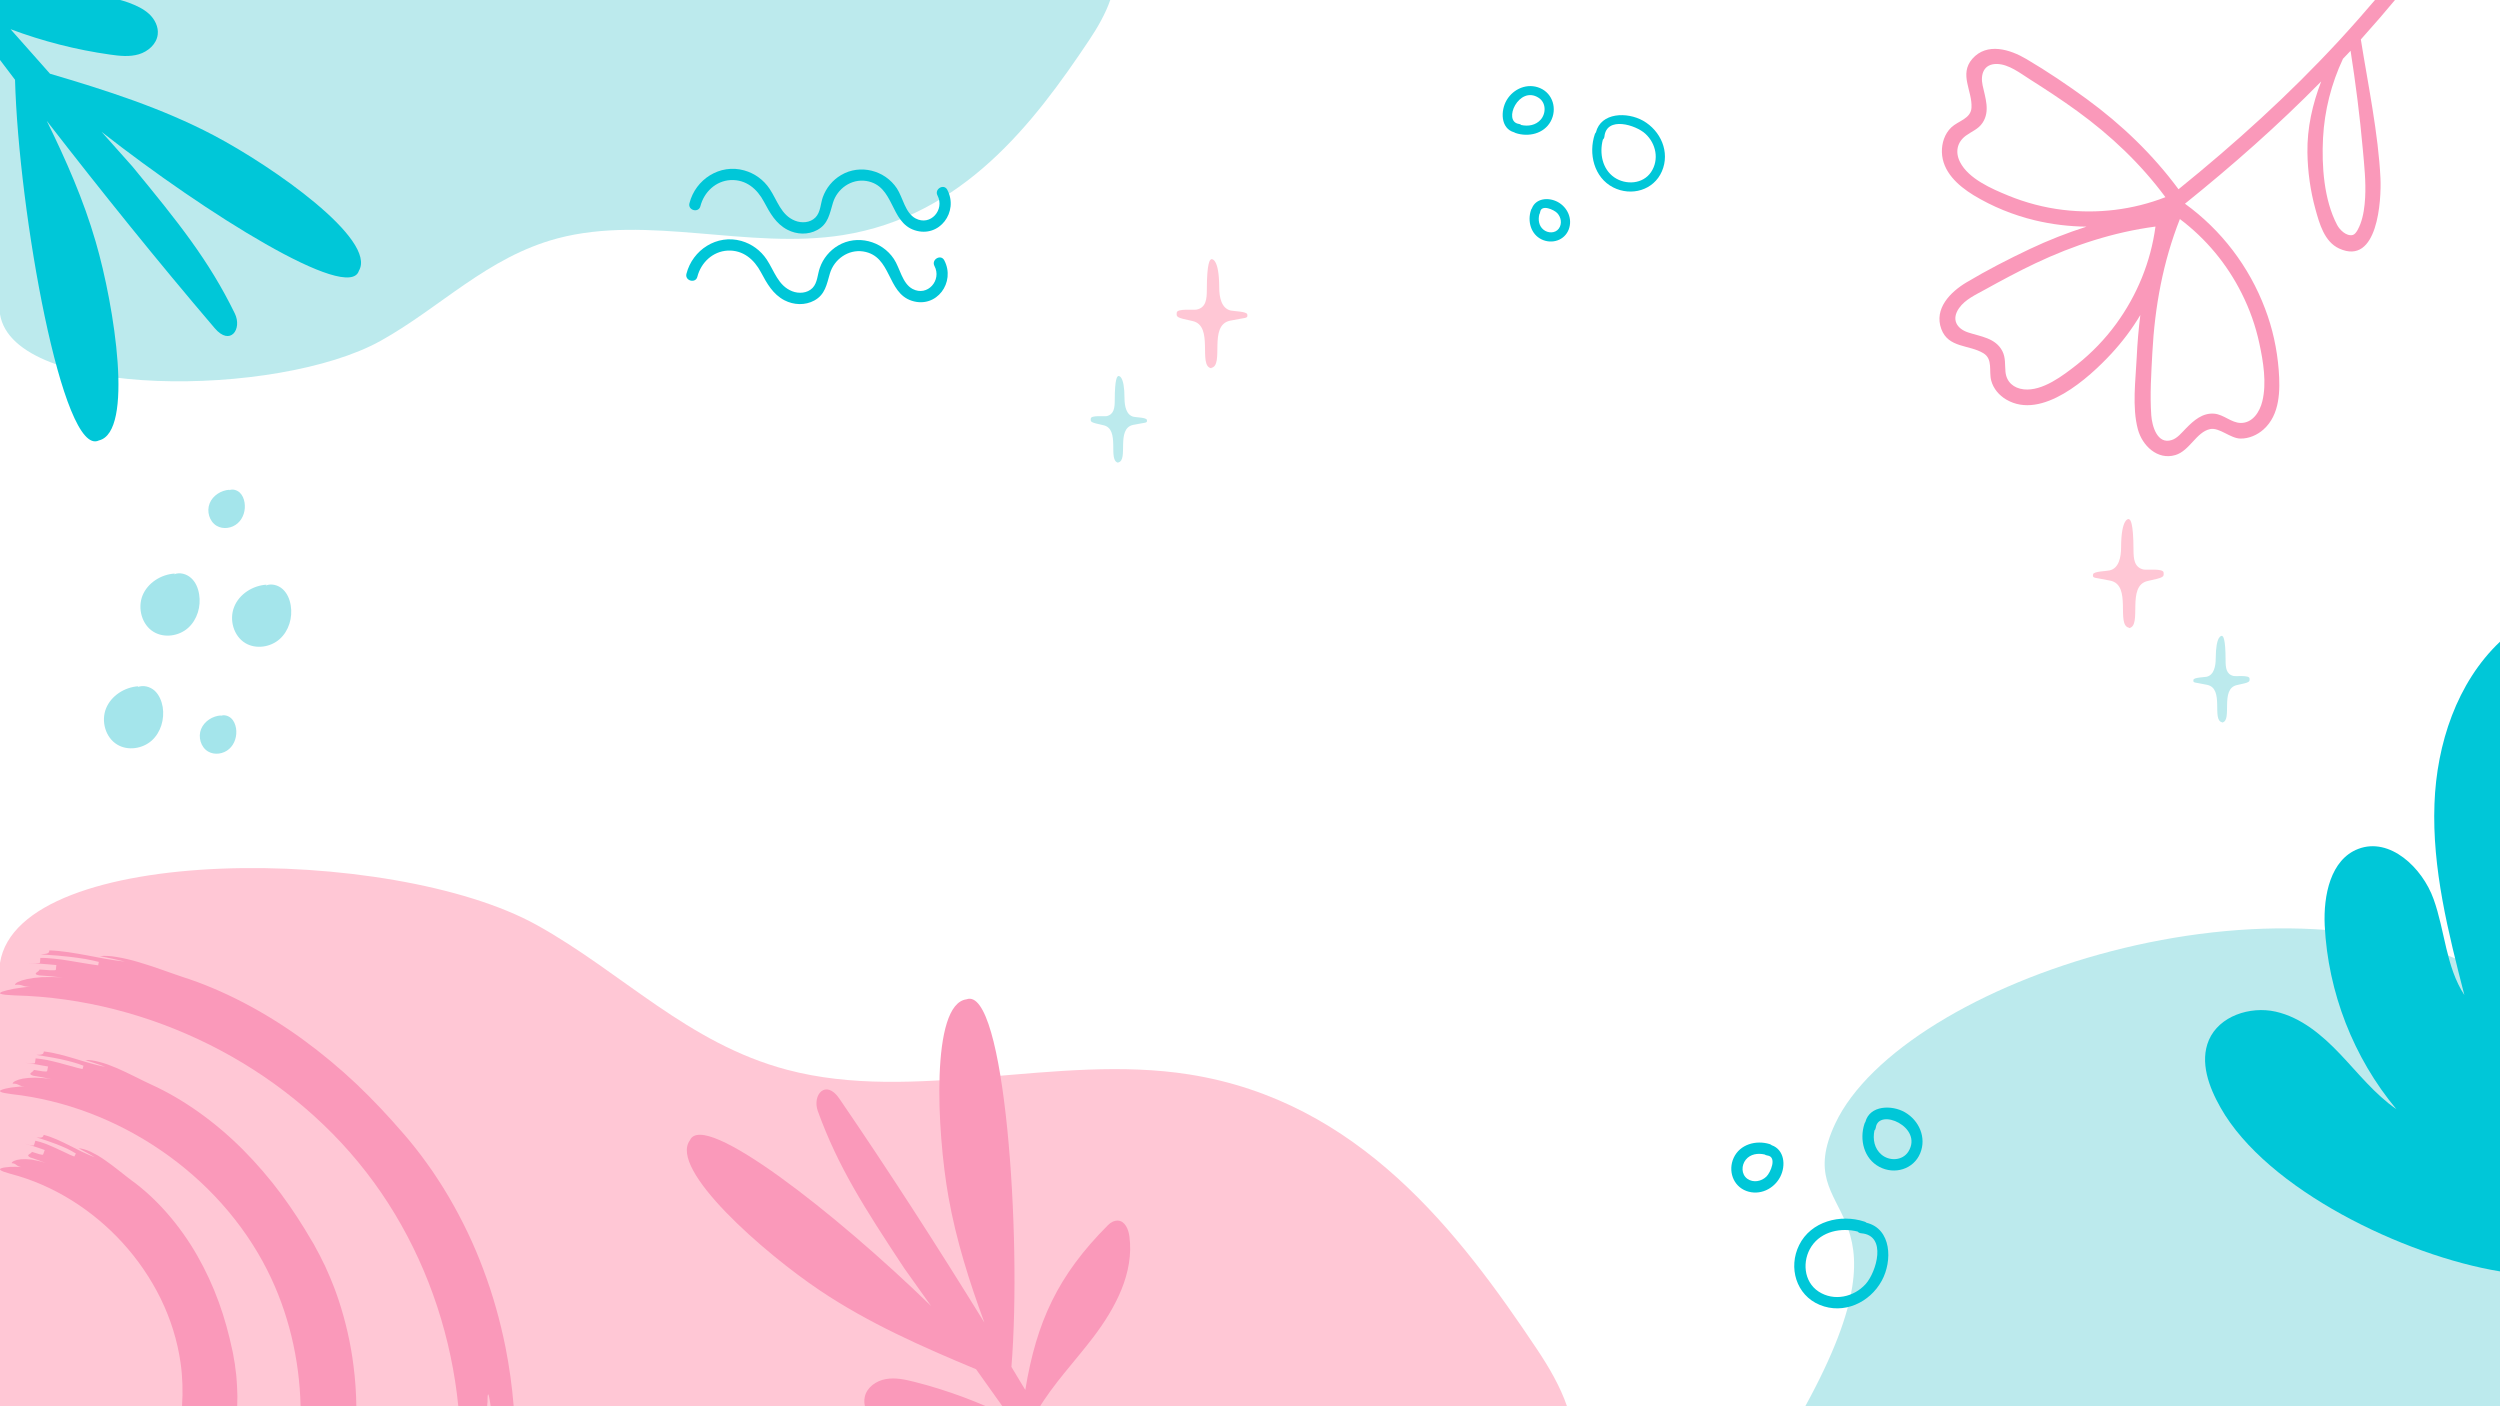 <svg version="1.2" xmlns="http://www.w3.org/2000/svg" viewBox="0 0 2560 1440" width="2560" height="1440">
	<title>22314005_6589549-ai</title>
	<defs>
		<clipPath clipPathUnits="userSpaceOnUse" id="cp1">
			<path d="m2560 0v1440h-2560v-1440z"/>
		</clipPath>
	</defs>
	<style>
		.s0 { fill: #bceaed } 
		.s1 { fill: #ffc7d5 } 
		.s2 { fill: #fa99ba } 
		.s3 { fill: #00c7d8 } 
		.s4 { fill: #a4e5eb } 
	</style>
	<g id="OBJECTS">
		<g id="&lt;Group&gt;">
			<path id="&lt;Path&gt;" class="s0" d="m2560 1003.7v436.3h-711.4c118.7-216.8-17.7-186.5 30.7-289.5 68.4-145.4 459.4-276.5 680.7-146.8z"/>
			<path id="&lt;Path&gt;" class="s0" d="m1136.9 0c-4.9 14.2-13.1 28.4-21.6 41.1-57 85.4-129.5 180.3-252.6 199.7-96 15.1-199.3-21.2-291.8 3.3-72.1 19.2-119.6 70.7-181.3 105-105.4 58.5-375.8 59.8-389.6-27.4v-321.7z"/>
			<g id="&lt;Group&gt;">
				<path id="&lt;Path&gt;" class="s1" d="m1604.6 1440c-6.8-20-18.5-40.1-30.4-57.9-80.5-120.6-182.8-254.5-356.6-281.9-135.4-21.4-281.2 29.9-411.8-4.8-101.8-27-168.8-99.7-256-148.1-148.7-82.6-530.4-84.4-549.8 38.7v454z"/>
			</g>
		</g>
		<g id="&lt;Group&gt;">
			<g id="&lt;Group&gt;">
				<g id="&lt;Group&gt;">
					<path id="&lt;Path&gt;" class="s2" d="m242.9 1440h-56.5c1-14.9 0.6-29.9-1.5-44.5-3.2-22.6-10.2-44.9-20.3-65.6-10.2-20.8-23.5-40.2-39.1-57.3-30.9-33.9-71.1-59.2-114.4-70.5q-0.8-0.3-1.7-0.5c-5-1.4-7.7-2.4-8.8-3.4q-0.9-0.6-0.5-1.2c0.3-0.3 1-0.7 1.8-0.9 1.8-0.6 4.8-0.9 8.3-1.2q0.5 0 0.9 0 2.3-0.1 4.8-0.1c2 0.1 4.1 0.1 6.2 0.3-2.7-0.3-3.9-1.1-5.1-2-1.2-0.9-2.3-1.9-5.1-2 0.4-1.7 3.6-3.4 9.6-4 2.9-0.2 6.6-0.2 10.9 0.3 4.3 0.7 9.2 1.7 14.6 3.6-5.3-2.2-10.7-4-16.1-5.8-5.2-2.8 1-3.4 1.8-5.7 5.6 1.8 11.1 3.8 11.5 2.6 0.4-1.1 1.2-3.3 1.6-4.5-2.8-0.9-7-2.5-11.3-3.8-3.3-1-6.5-2-9.2-2.7q1 0.3 1.9 0.5c1.3 0.4 2.6 0.7 3.7 1 2.2 0.5 3.7 0.6 3.9 0.1 0.4-1.2 1.1-3.5 1.4-4.6 3.1 0.6 6.4 1.7 9.8 2.9 1.8 0.6 3.5 1.4 5.2 2.1q2.6 1.2 5.3 2.3c3.5 1.6 6.9 3.3 10.3 4.8 3.2 1.6 6.4 3.1 9.3 4.1l1.6-3.1c-2.7-1.7-5.8-3.4-9.1-5-3.4-1.5-6.9-3.1-10.6-4.5q-2.7-1-5.5-2c-1.8-0.7-3.5-1.3-5.3-1.9-3.6-1.1-6.9-2.3-9.9-3.1 6.3 0.7 6.7-0.3 7.5-2.6 9.3 2.4 17.9 6.7 26.4 10.9 4.2 2.2 8.5 4.3 12.7 6.4 2.1 1 4.3 2 6.5 2.9 2.2 1 4.4 1.9 6.7 2.7-2.8-1.5-5.5-3.2-8.3-4.7-2.8-1.5-5.6-3-8.4-4.5 3.5 0.2 7.8 1.5 12.5 3.6 2.3 1.1 4.7 2.4 7.2 3.8 2.4 1.4 4.9 3.1 7.4 4.8 9.9 6.8 19.6 15.1 27.3 20.8 25.7 18.6 49.4 45.9 67 76.6 8.8 15.4 16.3 31.6 22.2 47.9 6 16.4 10.4 32.9 13.8 48.9l0.8 3.6 0.6 3.6q0.7 3.7 1.3 7.4 0.5 3.6 0.9 7.4l0.5 3.7 0.3 3.7q0.3 3.8 0.5 7.5 0.2 3.8 0.3 7.6l0.1 3.8-0.1 3.7q0 2.9-0.1 5.8z"/>
				</g>
				<g id="&lt;Group&gt;">
					<path id="&lt;Path&gt;" class="s2" d="m364.9 1440c-0.2-13.8-1.1-27.6-2.9-41.3-2.8-22.8-8-45.4-15.1-67q-1.4-4-2.8-8.1l-1.5-4-1.5-3.9q-1.6-4-3.2-7.9-1.7-3.9-3.4-7.7l-1.7-3.9-1.9-3.7q-1.8-3.8-3.7-7.5-2-3.7-4-7.4l-1.9-3.6-2.2-3.6c-9.2-15.9-19.6-32-31.3-47.8-11.7-15.7-24.8-31-38.9-45.2-28.3-28.4-61.3-52-94-66.8-9.9-4.5-22.6-11.4-35.1-16.8-3.2-1.3-6.3-2.6-9.3-3.7q-4.6-1.6-8.8-2.7c-5.6-1.5-10.6-2.2-14.5-1.9 3.5 1.1 6.9 2.2 10.3 3.3 3.5 1.1 6.8 2.4 10.2 3.6q-4-0.7-7.9-1.7c-2.7-0.7-5.3-1.3-7.9-2.1-5.1-1.5-10.3-2.9-15.5-4.6-10.3-3-20.7-6.1-31.5-7.3-0.4 2.4-0.6 3.5-7.8 3.5 3.5 0.5 7.4 1.2 11.6 1.9 4.2 0.6 8.5 1.5 12.9 2.4 4.3 0.9 8.7 2 12.7 3.1 4.1 1.1 7.9 2.4 11.2 3.7l-1 3.4c-3.5-0.7-7.3-1.7-11.3-2.9-4.1-1-8.3-2.3-12.5-3.4-4.3-1-8.5-2.2-12.6-3-4.1-0.7-8-1.4-11.6-1.6-0.1 1.2-0.5 3.5-0.7 4.7-0.1 0.6-1.8 0.6-4.4 0.4-1.6-0.1-3.6-0.4-5.7-0.6 3 0.4 6.4 0.9 9.9 1.4 5.1 0.8 10.2 1.8 13.6 2.4-0.2 1.1-0.7 3.5-0.9 4.6-0.2 1.3-6.9 0-13.6-1.1-0.4 2.3-7.4 3.8-0.9 5.9 6.6 1.1 13.1 2.2 19.6 3.7-6.5-1.2-12.4-1.5-17.4-1.7-5.1 0.1-9.3 0.4-12.7 1-6.8 1.4-10.2 3.4-10.4 5.2 3.3-0.2 4.8 0.5 6.4 1.3 1.5 0.8 3 1.5 6.3 1.4-2.5 0-4.9 0.3-7.3 0.5-2.3 0.2-4.6 0.5-6.7 0.7-4.1 0.7-7.5 1.4-9.5 2.2-1 0.3-1.7 0.7-2 1.1-0.3 0.4 0 0.8 0.7 1.2 1.5 0.8 4.9 1.5 11.1 2.3 54.2 6 107.2 26.3 152.9 57.6 45.7 31.2 84.2 73.6 109 122.9 21.5 42.6 32.9 90.7 34 139.1z"/>
				</g>
				<g id="&lt;Group&gt;">
					<path id="&lt;Path&gt;" class="s2" d="m499.2 1435.7c-0.2 1.1-0.3 2.5-0.3 4.3h-29.6c-1.7-17.3-4.4-34.5-8-51.5-14.4-68.4-43.9-133.7-86.5-188.5-42.5-54.8-98.3-99.3-160.4-130.3-62.1-31-130.7-48.7-199.2-50.4-7.8-0.3-12.2-0.8-14.1-1.5q-0.1 0-0.2 0c-0.8-0.3-1.1-0.7-0.8-1.1q0.2-0.3 0.8-0.6 0.6-0.4 1.5-0.7c2.5-0.9 6.7-1.9 11.8-2.9 2.5-0.4 5.3-0.8 8.2-1.2 2.9-0.4 5.9-0.8 8.9-1.1-4 0.4-6-0.2-8-0.9-1.9-0.6-3.9-1.3-8-0.8 0.1-1.8 4.1-4.1 12.3-5.9 4.1-0.9 9.3-1.6 15.5-2 6.1-0.2 13.4-0.3 21.6 0.5-8.2-1.1-16.4-1.8-24.6-2.3-8.1-1.7 0.2-3.6 0.4-6 8.3 0.6 16.6 1.4 16.7 0.2 0.2-1.2 0.4-3.6 0.5-4.8-4.2-0.3-10.5-1-16.8-1.4-4.7-0.2-9.4-0.5-13.3-0.7q1.4 0 2.7 0.1c1.9 0.1 3.8 0.2 5.4 0.2 3.1 0 5.3-0.2 5.3-0.8 0.1-1.2 0.2-3.5 0.3-4.7 4.3-0.1 9.1 0.3 14.1 0.8 2.6 0.2 5.1 0.6 7.8 0.9q3.9 0.6 7.8 1.2c5.3 0.8 10.6 1.8 15.6 2.6 4.9 0.8 9.7 1.6 13.9 2.1l0.7-3.5c-4.2-1.1-8.9-2.1-13.9-3-5.1-0.8-10.4-1.6-15.7-2.2q-4.1-0.4-8-0.8c-2.7-0.3-5.3-0.6-7.8-0.7-5.1-0.3-10-0.8-14.2-1 8.6-0.6 8.7-1.7 8.9-4.1 13.1 0.4 26 2.8 38.7 5.1 6.4 1.3 12.8 2.4 19.2 3.6q4.8 0.8 9.6 1.5 4.9 0.8 9.8 1.3c-4.2-1-8.4-2.1-12.7-3-4.3-0.9-8.5-1.8-12.8-2.6 4.6-0.6 10.6-0.3 17.5 0.9 3.4 0.6 7.1 1.3 10.9 2.2 3.7 0.8 7.6 2 11.5 3.1 15.8 4.6 32.1 10.9 44.5 15 41.2 13.1 84.4 35.7 123.4 64.1 19.5 14.2 38 29.7 55.2 45.9 17.1 16.3 32.9 33.2 47.2 49.8l3.3 3.8 3.2 3.8q3.1 3.9 6.3 7.8 3 3.9 6.1 7.9l3 4.1 3 4.1q2.9 4.1 5.8 8.2 2.8 4.3 5.6 8.5l2.8 4.3 2.7 4.3q2.6 4.4 5.3 8.8c13.8 23.6 25.8 48.5 35.4 74.4 9.8 25.9 17.2 52.6 22.6 79.3 4 20.3 6.8 40.5 8.4 60.6h-23.6q-0.1-1.3-0.3-2.5c-1.6-10.4-2.9-14.5-2.9-1.8z"/>
				</g>
			</g>
			<g id="&lt;Group&gt;">
				<path id="&lt;Path&gt;" class="s3" d="m2560 1301.9c-98.1-16.1-238.7-83.7-286.1-167.6-12-21.1-21.6-46.9-12-69.3 10.6-24.6 42.1-34.9 68.3-29.1 26.2 5.9 47.8 24.2 66.3 43.7 18.5 19.5 35.3 40.9 57.4 56.2-43.9-52.6-70.1-119.8-73.4-188.3-1.4-30.5 5.9-67.3 34.3-78.2 32.2-12.4 65.6 19 77.2 51.4 11.7 32.5 12.6 69.3 31.5 98.2-16.5-64.2-33.1-129.5-30.6-195.8 2.2-61.2 23-124.2 67.1-166z"/>
			</g>
		</g>
		<g id="&lt;Group&gt;">
			<g id="&lt;Group&gt;">
				<g id="&lt;Group&gt;">
					<path id="&lt;Path&gt;" class="s1" d="m1277.2 321.9c-0.5-3-13.8-3.2-16.9-3.9-9.6-2.2-11.8-13.7-11.8-23.5-0.1-30.5-7.7-29.4-8.4-29v0.2c-1 0-4.3 3-4.3 30.8 0 9.8-0.8 18.4-10.3 20.5-3.2 0.7-20.1-1.3-20.5 3.1-0.4 4.5-0.8 5.1 16 8.6 22.6 4.8 5.3 46.2 19.4 48.4v-0.4c13.6-2.6-3.3-43.5 19.1-48.3 16.8-3.5 18.5-1.9 17.7-6.5z"/>
				</g>
				<path id="&lt;Path&gt;" class="s0" d="m1174.4 430c-0.4-2.5-11-2.6-13.5-3.2-7.6-1.7-9.3-10.9-9.4-18.6 0-24.3-6-23.4-6.6-23.1v0.2c-0.8 0-3.4 2.3-3.4 24.5 0 7.7-0.7 14.5-8.2 16.3-2.5 0.5-15.9-1.1-16.3 2.4-0.4 3.6-0.6 4 12.8 6.9 17.9 3.8 4.1 36.6 15.3 38.4v-0.3c10.8-2.1-2.6-34.6 15.2-38.4 13.4-2.8 14.7-1.5 14.1-5.1z"/>
			</g>
			<g id="&lt;Group&gt;">
				<path id="&lt;Compound Path&gt;" fill-rule="evenodd" class="s3" d="m1926.9 1311.5c-12.3 22.5-39 34.8-63.5 24.7-24.2-10-32.4-38.3-21.1-61.2 12-24.4 42.3-32.1 66.8-24.1q1.4 0.4 2.2 1.2c25.6 6.2 26.8 39 15.6 59.4zm-20.8-48.6c-1.7-0.1-3-0.8-3.9-1.8-17-4.2-36.9-0.3-47.2 15.1-9.8 14.7-8.2 36.3 7.3 46.4 15.7 10.2 36 5.7 48.2-7.8 11-12.4 22-49.6-4.4-51.9z"/>
				<path id="&lt;Compound Path&gt;" fill-rule="evenodd" class="s3" d="m1822.9 1205.2c-6.5 12.4-21 19.3-34.5 14.4-13.9-5.1-19.1-20.9-13.1-34 6.4-13.9 22.9-18.3 36.7-14.1q1.3 0.4 2.2 1.2c12.8 4.5 14.9 20.5 8.7 32.5zm-13.2-22c-1-0.1-1.9-0.5-2.7-1-6.9-1.6-14.6-0.5-19.3 5.3-4.6 5.7-4.8 15 1.6 19.6 6.1 4.3 14.4 2.7 19.5-2.3 4.2-4 11.3-20.3 0.9-21.6z"/>
				<path id="&lt;Compound Path&gt;" fill-rule="evenodd" class="s3" d="m1966.3 1180.9c-6.8 16.5-26.3 22.2-41.8 14-15.9-8.4-20.6-27.9-15.3-44.1 0.2-0.7 0.5-1.3 0.9-1.8 4.5-17.3 27.1-17.8 40.6-10 14.5 8.4 22.2 25.9 15.6 41.9zm-45.5-26.1c-0.2 1.3-0.7 2.3-1.4 2.9-1.8 8.9-0.1 18.4 7.2 24.6 8.1 6.9 21.6 6.4 27.6-3.1 15.5-25-30.6-45.3-33.4-24.4z"/>
			</g>
			<g id="&lt;Group&gt;">
				<g id="&lt;Group&gt;">
					<path id="&lt;Path&gt;" class="s1" d="m2143.3 588.1c0.5-3.1 13.8-3.2 16.9-4 9.6-2.1 11.8-13.7 11.8-23.5 0.1-30.4 7.7-29.4 8.3-29v0.3c1.1 0 4.3 2.9 4.4 30.8 0 9.8 0.8 18.3 10.3 20.5 3.2 0.7 20-1.4 20.5 3 0.4 4.6 0.7 5.1-16.1 8.7-22.5 4.8-5.2 46.1-19.3 48.3v-0.4c-13.6-2.6 3.3-43.5-19.1-48.2-16.8-3.6-18.5-2-17.7-6.5z"/>
				</g>
				<path id="&lt;Path&gt;" class="s0" d="m2246.1 696.1c0.4-2.4 11-2.6 13.5-3.1 7.5-1.7 9.3-10.9 9.3-18.7 0.1-24.2 6.1-23.4 6.7-23.1v0.2c0.8 0 3.4 2.4 3.4 24.5 0 7.8 0.6 14.6 8.2 16.3 2.5 0.6 15.9-1.1 16.3 2.4 0.3 3.7 0.6 4.1-12.8 6.9-17.9 3.8-4.1 36.7-15.3 38.4v-0.3c-10.9-2.1 2.6-34.5-15.2-38.3-13.4-2.9-14.7-1.6-14.1-5.2z"/>
			</g>
			<g id="&lt;Group&gt;">
				<g id="&lt;Group&gt;">
					<path id="&lt;Path&gt;" class="s4" d="m179.1 587.3c-14.1 0.8-27.9 9.5-33.2 22.6-5.2 13.1-0.6 30 11.5 37.2 10.9 6.5 25.8 4.3 35.2-4.1 9.4-8.4 13.4-22.1 11.3-34.5-1-6.2-3.5-12.4-8.2-16.6-4.6-4.2-11.6-6.2-17.4-3.8"/>
				</g>
				<g id="&lt;Group&gt;">
					<path id="&lt;Path&gt;" class="s4" d="m272.9 598.7c-14.1 0.9-27.9 9.6-33.1 22.7-5.3 13.1-0.7 29.9 11.5 37.2 10.8 6.4 25.7 4.2 35.1-4.2 9.4-8.4 13.4-22 11.3-34.5-1-6.2-3.5-12.3-8.2-16.6-4.6-4.2-11.6-6.1-17.4-3.7"/>
				</g>
				<g id="&lt;Group&gt;">
					<path id="&lt;Path&gt;" class="s4" d="m141.8 702.7c-14.1 0.9-27.9 9.6-33.2 22.7-5.3 13.1-0.6 29.9 11.5 37.1 10.8 6.5 25.7 4.3 35.2-4.1 9.4-8.4 13.3-22 11.3-34.5-1.1-6.2-3.6-12.3-8.2-16.6-4.7-4.2-11.7-6.1-17.5-3.7"/>
				</g>
				<g id="&lt;Group&gt;">
					<path id="&lt;Path&gt;" class="s4" d="m226.4 732.6c-8.7 0.5-17.2 5.9-20.5 14-3.2 8-0.4 18.4 7.1 22.9 6.7 4 15.9 2.6 21.7-2.6 5.8-5.1 8.2-13.5 7-21.2-0.7-3.9-2.2-7.7-5.1-10.3-2.9-2.6-7.2-3.8-10.8-2.3"/>
				</g>
				<g id="&lt;Group&gt;">
					<path id="&lt;Path&gt;" class="s4" d="m235.1 501.5c-8.7 0.5-17.2 5.9-20.4 13.9-3.3 8.1-0.4 18.5 7.1 23 6.7 4 15.8 2.6 21.6-2.6 5.9-5.2 8.3-13.6 7-21.3-0.6-3.8-2.2-7.6-5-10.2-2.9-2.6-7.2-3.8-10.8-2.3"/>
				</g>
			</g>
			<g id="&lt;Group&gt;">
				<path id="&lt;Compound Path&gt;" fill-rule="evenodd" class="s3" d="m1682.5 123.6c18.1 10.3 27.8 32.1 19.3 51.8-8.4 19.5-31.4 25.9-49.9 16.5-19.7-10.1-25.5-34.7-18.8-54.5q0.4-1.1 1.1-1.8c5.2-20.6 31.9-21.2 48.3-12zm-39.6 16.4c-0.2 1.3-0.8 2.4-1.6 3.1-3.6 13.8-0.6 30 11.7 38.5 11.8 8.1 29.4 7 37.7-5.4 8.5-12.7 5.1-29.2-5.8-39.2-9.8-9.1-39.9-18.4-42 3z"/>
				<path id="&lt;Compound Path&gt;" fill-rule="evenodd" class="s3" d="m1595.1 206.8c10 5.4 15.4 17.2 11.3 28.1-4.3 11.3-17.2 15.3-27.7 10.3-11.2-5.3-14.7-18.8-11-29.9q0.3-1.1 0.9-1.8c3.9-10.4 16.8-11.9 26.5-6.7zm-18 10.4c-0.1 0.9-0.4 1.6-0.8 2.2-1.4 5.6-0.6 11.8 4.1 15.7 4.5 3.8 12.1 4.1 15.8-1 3.6-4.9 2.4-11.7-1.6-15.9-3.2-3.4-16.3-9.4-17.5-1z"/>
				<path id="&lt;Compound Path&gt;" fill-rule="evenodd" class="s3" d="m1577 90.2c13.3 5.7 17.7 21.6 10.9 34.1-7 12.8-22.9 16.3-36 11.9-0.5-0.2-1-0.4-1.4-0.7-14-3.9-14.1-22.2-7.6-33.1 6.9-11.6 21.2-17.7 34.1-12.2zm-21.7 36.7c1.1 0.1 1.9 0.5 2.4 1.1 7.2 1.6 14.9 0.3 20-5.5 5.7-6.6 5.5-17.5-2.2-22.4-20.1-12.9-37.1 24.2-20.2 26.8z"/>
			</g>
			<g id="&lt;Group&gt;">
				<path id="&lt;Path&gt;" class="s3" d="m717.2 211.2c3.7-14.5 15.7-26 31-26.8 15.8-0.7 27.1 9 34.1 22.2 6.1 11.4 12.1 22.5 24.1 28.7 9.4 4.9 21 5.4 30.5 0.2 11.2-6.1 12.6-16.5 16-27.7 4.3-14.5 18.7-24.9 34.1-22.5 29.4 4.7 23.9 42.2 49.7 50.5 25.4 8.2 45.2-19.1 33.3-41.5-3.5-6.6-13.5-0.7-10 5.9 7.6 14.5-7.1 31.6-22.4 23.5-10.8-5.7-13-21.4-19.2-30.8-12.3-18.6-37.7-25.1-57-13.7-8.8 5.1-15.5 13.3-18.9 22.9-2.3 6.6-2.2 15.3-7.5 20.6-5.4 5.5-14.1 6-20.9 3.3-14.4-5.7-18.1-20.8-26-32.6-6.1-9.2-15.3-15.9-26-18.9-24.9-7-49.9 9.1-56.1 33.6-1.9 7.3 9.3 10.3 11.2 3.1z"/>
				<path id="&lt;Path&gt;" class="s3" d="m714.1 283.4c3.7-14.5 15.7-26 31.1-26.8 15.7-0.7 27 9 34 22.2 6.1 11.4 12.2 22.5 24.1 28.7 9.5 4.9 21.1 5.4 30.6 0.2 11.1-6.1 12.6-16.4 15.9-27.6 4.3-14.6 18.8-25 34.2-22.6 29.3 4.7 23.9 42.2 49.7 50.5 25.4 8.2 45.1-19 33.2-41.5-3.5-6.6-13.5-0.7-10 5.9 7.7 14.5-7.1 31.6-22.4 23.5-10.7-5.7-12.9-21.4-19.2-30.8-12.3-18.5-37.7-25.1-57-13.7-8.7 5.1-15.5 13.3-18.8 22.9-2.4 6.6-2.3 15.3-7.5 20.6-5.4 5.5-14.1 6-20.9 3.3-14.4-5.7-18.2-20.8-26-32.5-6.2-9.3-15.4-16-26-19-25-7-49.9 9.1-56.2 33.7-1.8 7.2 9.4 10.2 11.2 3z"/>
			</g>
		</g>
		<g id="&lt;Clip Group&gt;" clip-path="url(#cp1)">
			<path id="&lt;Compound Path&gt;" fill-rule="evenodd" class="s2" d="m2018.8 110.3c1-17.3-12.9-34.1 0.8-50 15-17.2 38.8-9.7 55.5 0.2 21.2 12.5 41.8 26.4 61.7 40.9 35.9 26.3 67.6 56.7 94 92.4 58.1-47 113.5-97.1 164.3-152.1 14.1-15.3 27.8-30.9 41.3-46.8-37.2 2.8-74.3-3.1-108.8-17.9-18.7-8-36.2-18.3-52.2-31-11.9-9.5-32.1-23.7-31.3-41.2 0.8-17.9 19.4-20.3 33.6-19.7 21.8 0.9 43.8 4.6 64.8 10.6 41.9 11.9 87.3 38.4 120.1 67.3 30.3-37.8 59.1-76.7 87.3-116.2 5.8-8.2 19.3-0.1 13.4 8.2-45.6 64-93.2 126.9-145.8 185.4 7.1 44.7 18 97 20.1 142.3 1 22.1-2.7 89.9-42.3 71.8-15.2-7-20.2-25.5-24.3-40.3-5.2-18.8-7.9-38.4-8.2-57.9-0.4-25.4 5.2-49.6 14.1-72.9-43.8 44.6-90.8 86-139.5 125.2 37.3 27 65.7 64.3 82 107.4 7.7 20.1 12.3 41.3 14 62.8 1.6 20.9 1.4 45.9-15.6 61-6.4 5.7-14.9 9.4-23.5 9.3-10.5-0.1-21.6-11.7-31.2-9.7-14.1 3-20.9 22.3-35.6 26.6-18.3 5.4-33.8-9.7-38.3-26.3-6.1-22.8-2.3-50.5-1.2-73.9q1-21.7 3.7-43.2c-8.4 14.1-18.4 27.4-29.7 39.6-22.9 24.7-71 68.4-107.5 47-7.4-4.3-13.3-11.2-15.5-19.5-2.6-9.7 2-21.9-8-28-14.7-8.9-35.9-5.2-43.1-24.8-7.7-20.8 9.3-37.9 25.7-47.7 21-12.5 42.9-23.8 64.9-34.2 19-9 38.4-16.6 58.1-22.9-17.7-0.2-35.4-2.3-52.9-6.5-22-5.3-43.5-14-62.9-25.8-15.9-9.8-31.8-24-32.3-44.1-0.2-9.2 2.8-18.7 9.6-25.2 7.1-6.8 20-8.8 20.7-20.2zm188.4 121.7c-42.9 5.7-83.8 19.1-122.9 37.6-17.5 8.3-34.6 17.5-51.6 26.9-9.2 5.1-20.4 10.1-26.6 19-8 11.4-2.7 20.9 9.2 24.9 12.9 4.3 28.1 5.6 35.1 19.1 3.5 6.8 2.5 14 3.2 21.2 1 10.5 8.3 16.8 18.7 18 19.3 2.1 40.3-14.2 54.6-25.4 15.1-12 28.7-26.1 40-41.6 21.5-29.4 35.5-63.7 40.3-99.7zm25-7.7c-17.3 43.9-25.7 89.7-28.2 136.9-1.1 21.1-2.6 43-1.1 64.1 0.8 10.7 6 30.1 20.9 25.3 5.9-1.8 10.5-7.8 14.7-12 7.9-8.1 16.9-16 28.9-15 9.8 0.9 17.4 9.3 27 9.5 12.3 0.2 19.6-11.4 22.2-22.1 4.6-18.6 1-40.9-3-59.2-3.8-17.9-9.9-35.1-18.1-51.4-15-30-36.6-56-63.3-76.1zm187.3-71.5c-3-33.8-7.3-67.4-12.5-100.8q-3.9 4.1-7.8 8.2c-11.9 25.4-18.9 52.9-20.4 80.9-1.5 28.5 0.8 63.4 14.4 89.2 2.5 4.9 9.5 12 16.1 10.3 3.6-1 6.5-8.2 7.7-11.2 3.2-8.5 4.4-17.9 4.9-27 0.9-16.5-0.9-33.2-2.4-49.6zm30.7-174.6q1-1.2 2-2.5c-26.7-23.5-65.5-48.5-98.8-60.1-16.1-5.6-32.8-9.8-49.7-12.3-8.7-1.3-17.4-2.1-26.1-2.5-2.4-0.1-10.1-1-12.3 0.3-6.5 3.6-3 11.1 0.3 14.8 42.7 49.6 118.3 70.8 181.5 62.2 1.1-0.2 2.1-0.1 3.1 0.1zm-420 109.2c2.7 12.8 7.9 26.4-0.1 38.4-4.3 6.5-11 8.7-17 13.1-9.1 6.7-11.2 16.9-6 27.1 8.8 17.2 32.4 27.3 49.4 34.3 17.8 7.3 36.8 12.3 55.9 14.6 35.5 4.3 71.7 0 105-13-25.3-34.2-56.1-63.3-90.4-88.2-15.7-11.4-31.9-22-48.3-32.4-10-6.3-21.6-15.6-34-15.8-13.5-0.1-16.9 10.8-14.5 21.9z"/>
			<g id="&lt;Group&gt;">
				<path id="&lt;Path&gt;" class="s2" d="m989.7 1023.3c-36.8 4.8-30.5 134.9-18.4 202.7 7.8 43.9 21.3 86.4 36.7 128.3-48.3-78.3-97.4-154.6-148.5-229.3-13.8-20.3-28.1-4-22 12.9 20.7 57 47.4 98.6 88.3 160.6l27.6 38.8c-97.5-94.9-233.2-201-246.9-169.7-22.1 29.8 76 115.6 133.2 153.9 49.6 33.3 104.5 57.6 159.8 80.6l35.3 49.6c-31.4-15.7-64.5-28.1-98.5-36.7-9.6-2.4-19.6-4.6-29.3-2.8-9.7 1.7-19.2 8.3-21.4 17.9-1.9 7.8 1.3 16 6.5 22 5.2 6 12.3 10.1 19.3 13.6 37.1 18.7 101.4 13.1 142.3 20.6 2.1 0.4 4.4 0.9 6.8 1.4l52.3 73.5c10.4 9.6 10.7-2.5 3.7-19.8-6.9-17.3-18.6-37.5-29.7-56.4q-12.2-20.5-24.3-40.8c15.9-26.9 38.1-50 57.1-75 22.7-29.9 41.9-66 36.9-103.2-0.9-7.2-4.6-15.9-11.9-16.1-3.7-0.1-7.4 1.9-10 4.6-51.3 51.4-73.2 98.9-84.7 168.8q-7.1-11.8-14.2-23.6c10.9-134.4-7-390.9-46-376.4z"/>
			</g>
			<g id="&lt;Group&gt;">
				<path id="&lt;Path&gt;" class="s3" d="m101.3 451c36.1-8.6 16-137.3-3.3-203.4-12.4-42.9-30.4-83.7-50.1-123.8 56.4 72.8 113.3 143.5 172 212.3 15.9 18.7 28.4 0.9 20.5-15.2-26.6-54.4-57.6-93-104.8-150.4l-31.6-35.5c107 83.9 253.3 175 263.5 142.3 18.8-31.9-87.8-106.7-148.8-138.8-52.9-27.8-110.1-46.1-167.5-63l-40.4-45.6c32.9 12.3 67.1 21.1 101.9 26 9.8 1.4 19.9 2.5 29.4-0.3 9.5-2.8 18.2-10.4 19.4-20.2 1-7.8-3-15.7-8.8-21.1-5.9-5.4-13.3-8.7-20.7-11.5-38.9-14.6-102.2-2.2-143.7-5.3-2.1-0.1-4.5-0.4-6.9-0.7l-59.8-67.5c-11.3-8.4-10.4 3.6-1.6 20.1 8.7 16.5 22.5 35.3 35.6 52.9q14.3 19.1 28.5 38c-12.9 28.5-32.5 53.8-48.8 80.7-19.4 32.1-34.6 70.1-25.7 106.5 1.7 7.1 6.3 15.3 13.5 14.7 3.8-0.3 7.2-2.7 9.5-5.6 45.5-56.5 62.2-106.1 66.2-176.8q8.3 11 16.6 21.9c3.6 134.7 48.7 387.9 85.9 369.3z"/>
			</g>
		</g>
	</g>
</svg>